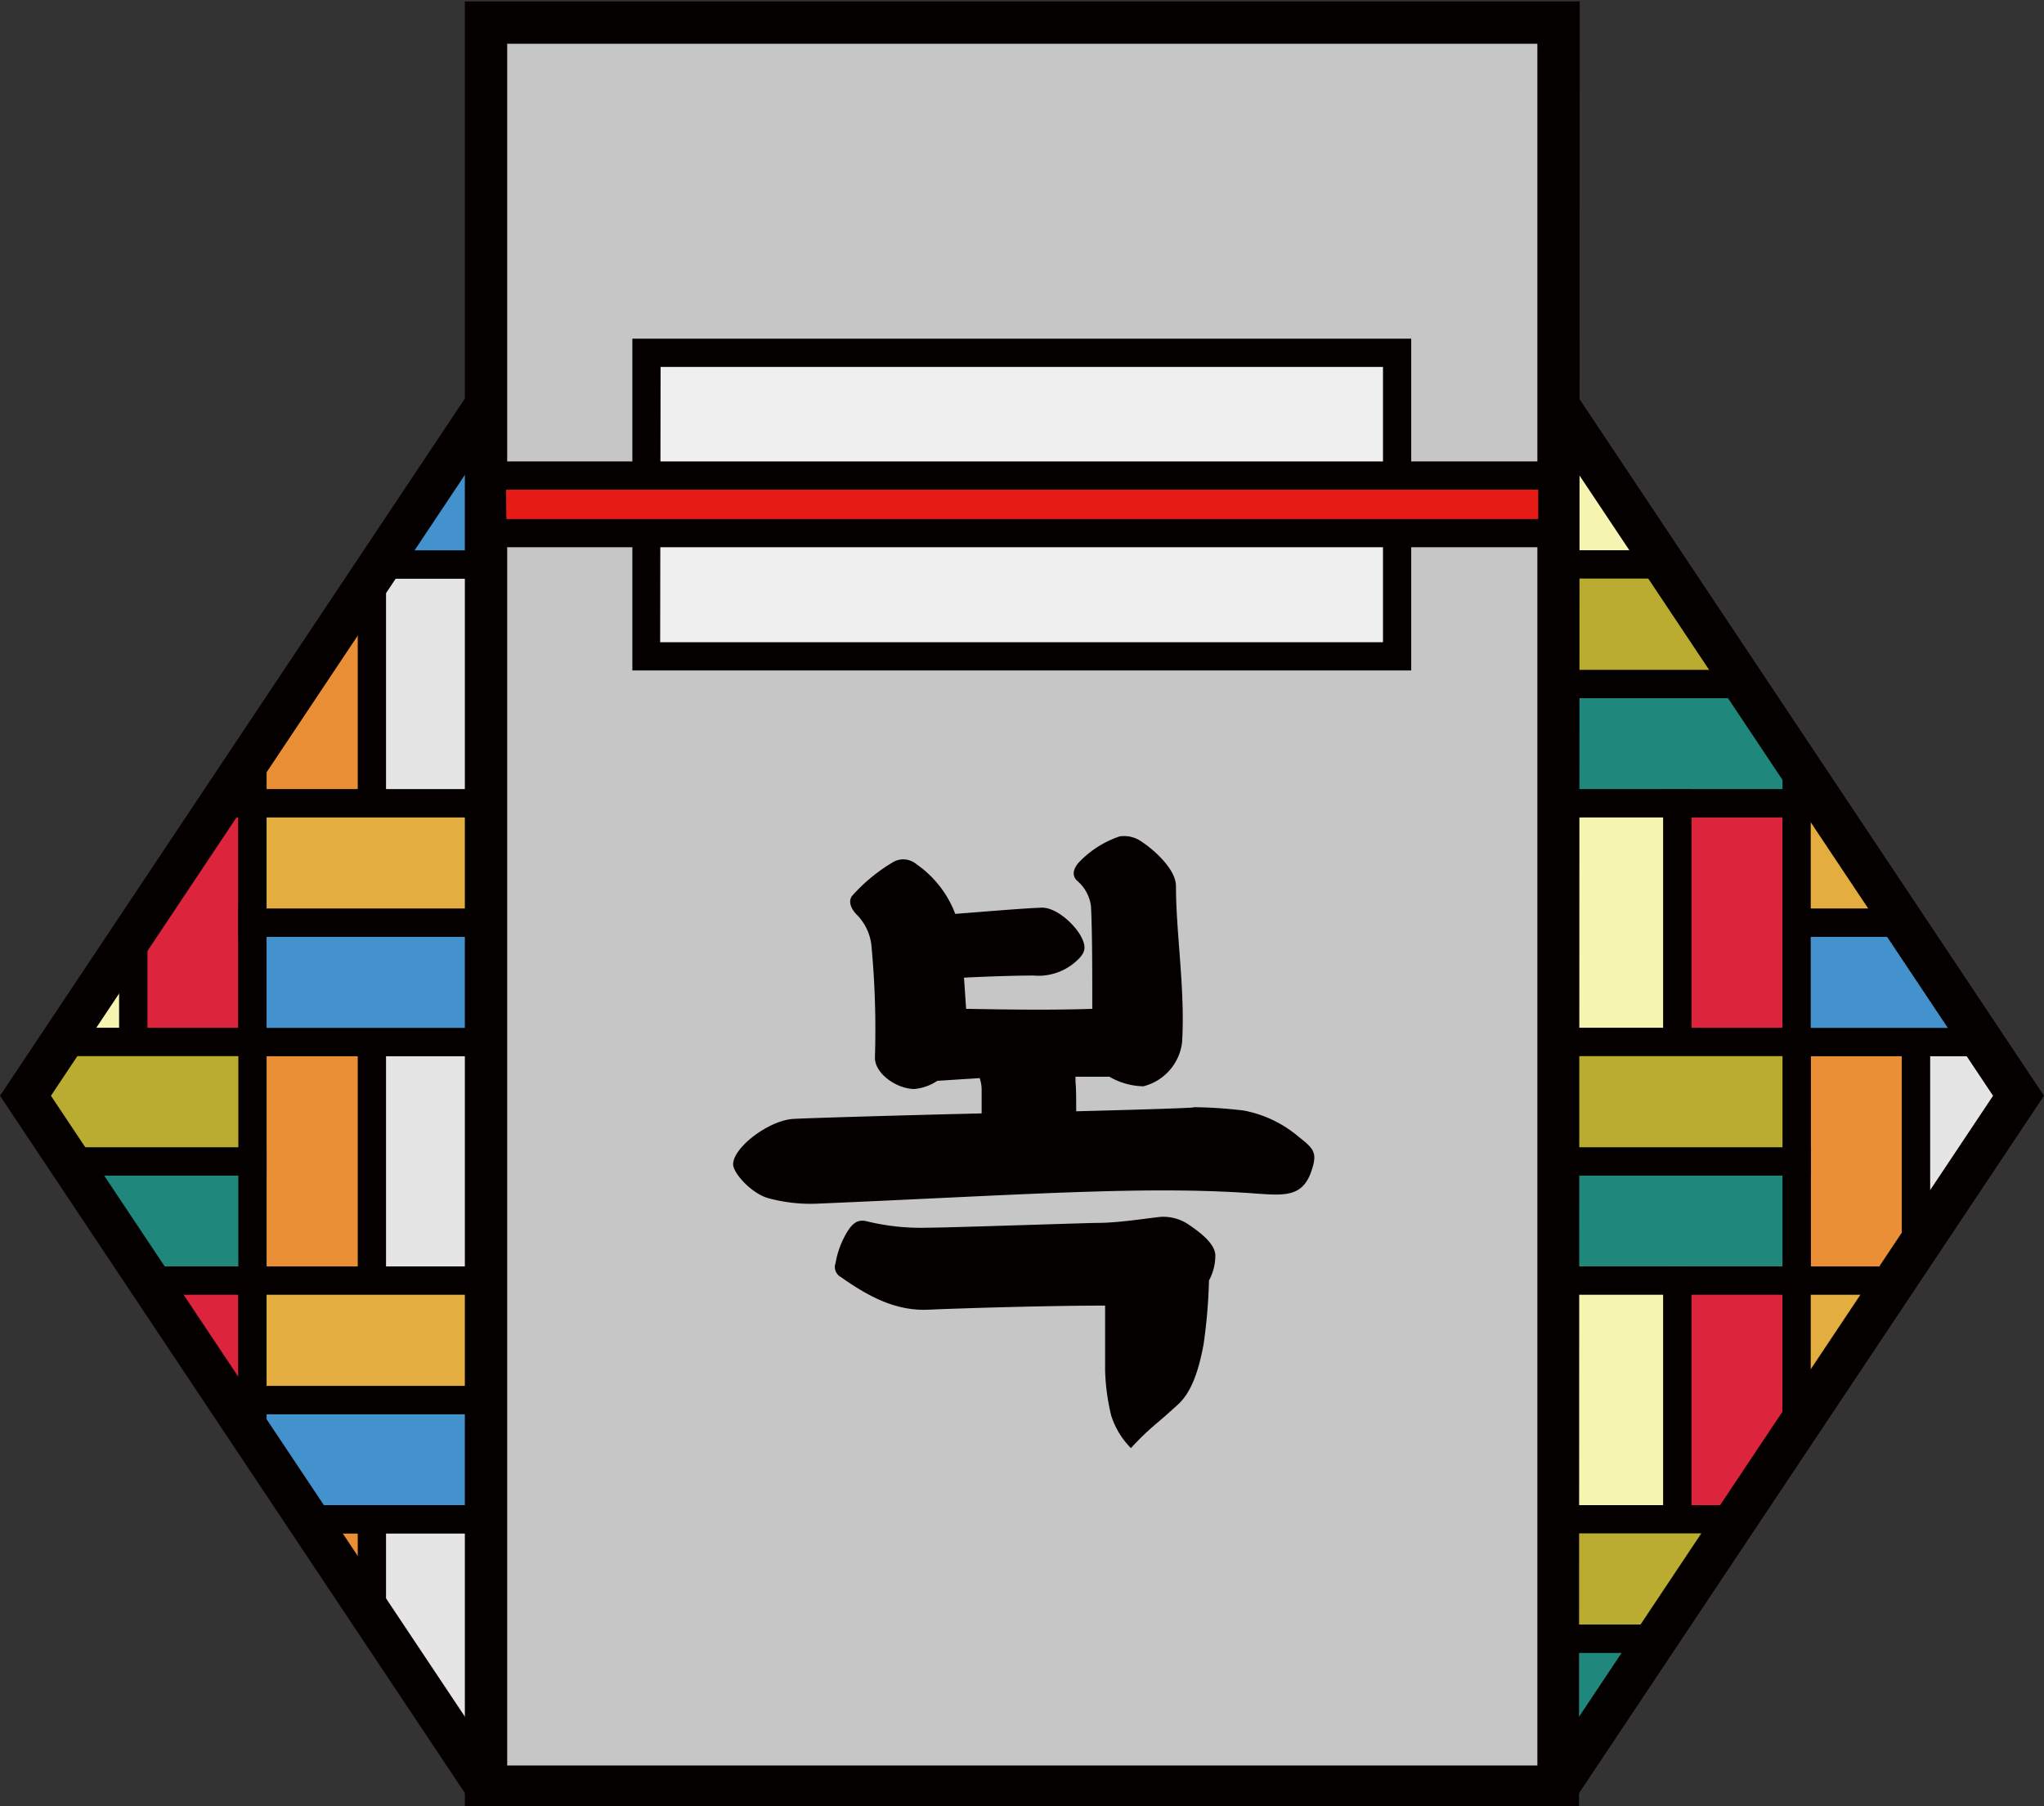 <svg id="레이어_1" data-name="레이어 1" xmlns="http://www.w3.org/2000/svg" xmlns:xlink="http://www.w3.org/1999/xlink" viewBox="0 0 144.84 128"><rect x="0" y="0" width="144.84" height="128" fill="#333333" stroke="none"/><defs><style>.cls-1{fill:none;}.cls-2{clip-path:url(#clip-path);}.cls-3{fill:#dd243d;}.cls-4{fill:#040000;}.cls-5{fill:#f5f4b0;}.cls-6{fill:#e5e5e5;}.cls-7{fill:#ea8f36;}.cls-8{fill:#4392ce;}.cls-9{fill:#e4ad40;}.cls-10{fill:#20877c;}.cls-11{fill:#b9ac31;}.cls-12{fill:#c6c6c6;}.cls-13{fill:#efefef;}.cls-14{fill:#e61b16;}</style><clipPath id="clip-path"><polygon class="cls-1" points="110.39 28.69 34.44 28.69 1.8 77.65 34.44 126.61 110.39 126.61 143.04 77.65 110.39 28.69"/></clipPath></defs><g class="cls-2"><rect class="cls-3" x="118.85" y="23.1" width="8.46" height="16.91"/><path class="cls-4" d="M128.31,41H117.85V22.1h10.46Zm-8.46-2h6.46V24.1h-6.46Z"/><rect class="cls-5" x="110.39" y="23.1" width="8.46" height="16.91"/><path class="cls-4" d="M119.85,41H109.39V22.1h10.46Zm-8.46-2h6.46V24.1h-6.46Z"/><rect class="cls-6" x="135.76" y="40.02" width="8.46" height="16.91"/><path class="cls-4" d="M145.22,57.93H134.76V39h10.46Zm-8.46-2h6.46V41h-6.46Z"/><rect class="cls-7" x="127.31" y="40.02" width="8.46" height="16.91"/><path class="cls-4" d="M136.76,57.93H126.31V39h10.45Zm-8.45-2h6.45V41h-6.45Z"/><rect class="cls-8" x="131.53" y="27.33" width="8.46" height="16.91" transform="translate(171.55 -99.97) rotate(90)"/><path class="cls-4" d="M145.22,41H126.31V30.56h18.91Zm-16.91-2h14.91V32.56H128.31Z"/><rect class="cls-9" x="131.53" y="18.88" width="8.46" height="16.91" transform="translate(163.09 -108.43) rotate(90)"/><path class="cls-4" d="M145.22,32.56H126.31V22.1h18.91Zm-16.91-2h14.91V24.1H128.31Z"/><rect class="cls-10" x="114.62" y="44.24" width="8.46" height="16.91" transform="translate(171.55 -66.15) rotate(90)"/><path class="cls-4" d="M128.31,57.93H109.39V47.47h18.92Zm-16.92-2h14.92V49.47H111.39Z"/><rect class="cls-11" x="114.62" y="35.79" width="8.46" height="16.91" transform="translate(163.09 -74.61) rotate(90)"/><path class="cls-4" d="M128.31,49.47H109.39V39h18.92Zm-16.92-2h14.92V41H111.39Z"/><rect class="cls-3" x="118.85" y="56.93" width="8.46" height="16.91"/><path class="cls-4" d="M128.31,74.84H117.85V55.93h10.46Zm-8.46-2h6.46V57.93h-6.46Z"/><rect class="cls-5" x="110.39" y="56.93" width="8.46" height="16.91"/><path class="cls-4" d="M119.85,74.84H109.39V55.93h10.46Zm-8.46-2h6.46V57.93h-6.46Z"/><rect class="cls-6" x="135.76" y="73.84" width="8.46" height="16.91"/><path class="cls-4" d="M145.22,91.75H134.76V72.84h10.46Zm-8.46-2h6.46V74.84h-6.46Z"/><rect class="cls-7" x="127.31" y="73.84" width="8.46" height="16.91"/><path class="cls-4" d="M136.76,91.75H126.31V72.84h10.45Zm-8.45-2h6.45V74.84h-6.45Z"/><rect class="cls-8" x="131.53" y="61.16" width="8.46" height="16.91" transform="translate(205.38 -66.15) rotate(90)"/><path class="cls-4" d="M145.22,74.84H126.31V64.38h18.91Zm-16.91-2h14.91V66.38H128.31Z"/><rect class="cls-9" x="131.53" y="52.7" width="8.46" height="16.91" transform="translate(196.92 -74.61) rotate(90)"/><path class="cls-4" d="M145.22,66.38H126.31V55.93h18.91Zm-16.91-2h14.91V57.93H128.31Z"/><rect class="cls-10" x="114.62" y="78.07" width="8.46" height="16.91" transform="translate(205.38 -32.33) rotate(90)"/><path class="cls-4" d="M128.31,91.75H109.39V81.3h18.92Zm-16.92-2h14.92V83.3H111.39Z"/><rect class="cls-11" x="114.62" y="69.61" width="8.46" height="16.91" transform="translate(196.92 -40.78) rotate(90)"/><path class="cls-4" d="M128.31,83.3H109.39V72.84h18.92Zm-16.92-2h14.92V74.84H111.39Z"/><rect class="cls-3" x="118.85" y="90.75" width="8.46" height="16.91"/><path class="cls-4" d="M128.31,108.66H117.85V89.75h10.46Zm-8.46-2h6.46V91.75h-6.46Z"/><rect class="cls-5" x="110.39" y="90.75" width="8.46" height="16.91"/><path class="cls-4" d="M119.85,108.66H109.39V89.75h10.46Zm-8.46-2h6.46V91.75h-6.46Z"/><rect class="cls-6" x="135.76" y="107.66" width="8.46" height="16.91"/><path class="cls-4" d="M145.22,125.58H134.76V106.66h10.46Zm-8.46-2h6.46V108.66h-6.46Z"/><rect class="cls-7" x="127.31" y="107.66" width="8.46" height="16.91"/><path class="cls-4" d="M136.76,125.58H126.31V106.66h10.45Zm-8.45-2h6.45V108.66h-6.45Z"/><rect class="cls-8" x="131.53" y="94.98" width="8.46" height="16.91" transform="translate(239.2 -32.33) rotate(90)"/><path class="cls-4" d="M145.22,108.66H126.31V98.21h18.91Zm-16.91-2h14.91v-6.45H128.31Z"/><rect class="cls-9" x="131.53" y="86.52" width="8.46" height="16.91" transform="translate(230.74 -40.78) rotate(90)"/><path class="cls-4" d="M145.22,100.21H126.31V89.75h18.91Zm-16.91-2h14.91V91.75H128.31Z"/><rect class="cls-10" x="114.62" y="111.89" width="8.46" height="16.91" transform="translate(239.2 1.5) rotate(90)"/><path class="cls-4" d="M128.31,125.58H109.39V115.12h18.92Zm-16.92-2h14.92v-6.46H111.39Z"/><rect class="cls-11" x="114.62" y="103.44" width="8.46" height="16.91" transform="translate(230.74 -6.96) rotate(90)"/><path class="cls-4" d="M128.31,117.12H109.39V106.66h18.92Zm-16.92-2h14.92v-6.46H111.39Z"/><rect class="cls-3" x="118.85" y="124.58" width="8.46" height="16.91"/><path class="cls-4" d="M128.31,142.49H117.85V123.58h10.46Zm-8.46-2h6.46V125.58h-6.46Z"/><rect class="cls-5" x="110.39" y="124.58" width="8.46" height="16.91"/><path class="cls-4" d="M119.85,142.49H109.39V123.58h10.46Zm-8.46-2h6.46V125.58h-6.46Z"/><rect class="cls-9" x="131.53" y="120.35" width="8.46" height="16.91" transform="translate(264.57 -6.96) rotate(90)"/><path class="cls-4" d="M145.22,134H126.31V123.58h18.91Zm-16.91-2h14.91v-6.45H128.31Z"/><rect class="cls-3" x="9.44" y="23.1" width="8.46" height="16.91"/><path class="cls-4" d="M18.89,41H8.44V22.1H18.89Zm-8.45-2h6.45V24.1H10.44Z"/><rect class="cls-5" x="0.98" y="23.1" width="8.46" height="16.91"/><path class="cls-4" d="M10.44,41H0V22.1H10.44ZM2,39H8.44V24.1H2Z"/><rect class="cls-6" x="26.35" y="40.02" width="8.46" height="16.91"/><path class="cls-4" d="M35.81,57.93H25.35V39H35.81Zm-8.46-2h6.46V41H27.35Z"/><rect class="cls-7" x="17.89" y="40.02" width="8.46" height="16.91"/><path class="cls-4" d="M27.35,57.93H16.89V39H27.35Zm-8.46-2h6.46V41H18.89Z"/><rect class="cls-8" x="22.12" y="27.33" width="8.46" height="16.91" transform="translate(62.14 9.44) rotate(90)"/><path class="cls-4" d="M35.81,41H16.89V30.56H35.81ZM18.89,39H33.81V32.56H18.89Z"/><rect class="cls-9" x="22.12" y="18.88" width="8.46" height="16.91" transform="translate(53.68 0.98) rotate(90)"/><path class="cls-4" d="M35.81,32.56H16.89V22.1H35.81Zm-16.92-2H33.81V24.1H18.89Z"/><rect class="cls-10" x="5.21" y="44.24" width="8.46" height="16.91" transform="translate(62.14 43.26) rotate(90)"/><path class="cls-4" d="M18.89,57.93H0V47.47H18.89ZM2,55.93H16.89V49.47H2Z"/><rect class="cls-11" x="5.21" y="35.79" width="8.46" height="16.91" transform="translate(53.68 34.81) rotate(90)"/><path class="cls-4" d="M18.89,49.47H0V39H18.89ZM2,47.47H16.89V41H2Z"/><rect class="cls-3" x="9.44" y="56.93" width="8.46" height="16.91"/><path class="cls-4" d="M18.89,74.84H8.44V55.93H18.89Zm-8.45-2h6.45V57.93H10.44Z"/><rect class="cls-5" x="0.98" y="56.93" width="8.46" height="16.91"/><path class="cls-4" d="M10.44,74.84H0V55.93H10.44ZM2,72.84H8.44V57.93H2Z"/><rect class="cls-6" x="26.35" y="73.84" width="8.46" height="16.91"/><path class="cls-4" d="M35.81,91.75H25.35V72.84H35.81Zm-8.46-2h6.46V74.84H27.35Z"/><rect class="cls-7" x="17.89" y="73.84" width="8.46" height="16.91"/><path class="cls-4" d="M27.35,91.75H16.89V72.84H27.35Zm-8.46-2h6.46V74.84H18.89Z"/><rect class="cls-8" x="22.12" y="61.16" width="8.46" height="16.91" transform="translate(95.96 43.26) rotate(90)"/><path class="cls-4" d="M35.81,74.84H16.89V64.38H35.81Zm-16.92-2H33.81V66.38H18.89Z"/><rect class="cls-9" x="22.12" y="52.7" width="8.46" height="16.91" transform="translate(87.51 34.81) rotate(90)"/><path class="cls-4" d="M35.81,66.38H16.89V55.93H35.81Zm-16.92-2H33.81V57.93H18.89Z"/><rect class="cls-10" x="5.21" y="78.07" width="8.46" height="16.91" transform="translate(95.96 77.09) rotate(90)"/><path class="cls-4" d="M18.89,91.75H0V81.3H18.89ZM2,89.75H16.89V83.3H2Z"/><rect class="cls-11" x="5.21" y="69.61" width="8.46" height="16.91" transform="translate(87.51 68.63) rotate(90)"/><path class="cls-4" d="M18.89,83.3H0V72.84H18.89ZM2,81.3H16.89V74.84H2Z"/><rect class="cls-3" x="9.44" y="90.75" width="8.46" height="16.91"/><path class="cls-4" d="M18.89,108.66H8.44V89.75H18.89Zm-8.45-2h6.45V91.75H10.44Z"/><rect class="cls-5" x="0.98" y="90.75" width="8.46" height="16.91"/><path class="cls-4" d="M10.44,108.66H0V89.75H10.44Zm-8.46-2H8.44V91.75H2Z"/><rect class="cls-6" x="26.35" y="107.66" width="8.46" height="16.91"/><path class="cls-4" d="M35.81,125.58H25.35V106.66H35.81Zm-8.46-2h6.46V108.66H27.35Z"/><rect class="cls-7" x="17.89" y="107.66" width="8.46" height="16.91"/><path class="cls-4" d="M27.35,125.58H16.89V106.66H27.35Zm-8.46-2h6.46V108.66H18.89Z"/><rect class="cls-8" x="22.12" y="94.98" width="8.46" height="16.91" transform="translate(129.79 77.09) rotate(90)"/><path class="cls-4" d="M35.81,108.66H16.89V98.21H35.81Zm-16.92-2H33.81v-6.45H18.89Z"/><rect class="cls-9" x="22.12" y="86.52" width="8.46" height="16.91" transform="translate(121.33 68.63) rotate(90)"/><path class="cls-4" d="M35.81,100.21H16.89V89.75H35.81Zm-16.92-2H33.81V91.75H18.89Z"/><rect class="cls-10" x="5.21" y="111.89" width="8.46" height="16.91" transform="translate(129.79 110.91) rotate(90)"/><path class="cls-4" d="M18.89,125.58H0V115.12H18.89ZM2,123.58H16.89v-6.46H2Z"/><rect class="cls-11" x="5.21" y="103.44" width="8.46" height="16.91" transform="translate(121.33 102.45) rotate(90)"/><path class="cls-4" d="M18.89,117.12H0V106.66H18.89ZM2,115.12H16.89v-6.46H2Z"/><rect class="cls-3" x="9.44" y="124.58" width="8.46" height="16.91"/><path class="cls-4" d="M18.89,142.49H8.44V123.58H18.89Zm-8.45-2h6.45V125.58H10.44Z"/><rect class="cls-5" x="0.98" y="124.58" width="8.46" height="16.91"/><path class="cls-4" d="M10.44,142.49H0V123.58H10.44Zm-8.46-2H8.44V125.58H2Z"/><rect class="cls-9" x="22.12" y="120.35" width="8.46" height="16.91" transform="translate(155.16 102.45) rotate(90)"/><path class="cls-4" d="M35.81,134H16.89V123.58H35.81Zm-16.92-2H33.81v-6.45H18.89Z"/></g><path class="cls-4" d="M111.2,128.11H33.64L0,77.65,33.64,27.19H111.2l33.64,50.46Zm-75.95-3h74.34l31.64-47.46L109.59,30.19H35.25L3.61,77.65Z"/><rect class="cls-12" x="34.44" y="1.6" width="75.95" height="125"/><path class="cls-4" d="M111.89,128.11H32.94V.1h79Zm-75.95-3h73V3.1H35.94Z"/><path class="cls-4" d="M92.89,83.09C92.26,84.82,91,84.72,89,84.58c-7.8-.58-16.41.09-31.18.72a11.42,11.42,0,0,1-3.37-.39c-1.2-.33-2.5-1.78-2.5-2.4,0-1.2,2.55-3.13,4.28-3.22.82-.05,7-.24,13.33-.39V77.31a2.56,2.56,0,0,0-.14-.91l-3,.19a3.45,3.45,0,0,1-1.63.58c-1.25,0-2.84-1.11-2.79-2.26a63.77,63.77,0,0,0-.24-7.8,3.63,3.63,0,0,0-1.11-2.35c-.38-.44-.53-.87-.29-1.25a12.12,12.12,0,0,1,3-2.46,1.45,1.45,0,0,1,1.58.19,7.53,7.53,0,0,1,2.75,3.52c2-.15,4.76-.39,6.15-.44,1,0,2.22,1.11,2.7,1.93s.33,1.2,0,1.59a4,4,0,0,1-3.32,1.29c-1,0-2.94.05-4.91.15l.15,2.21c2.88.05,6,.1,8.94,0,0-2.69,0-5.38-.09-7.26a2.83,2.83,0,0,0-1-1.83c-.39-.38-.25-.91.24-1.39a7.12,7.12,0,0,1,2.79-1.74,2.15,2.15,0,0,1,1.58.39c1,.67,2.41,2,2.41,3.13,0,3.36.67,7.45.43,11.11a3.67,3.67,0,0,1-2.74,3.08,5,5,0,0,1-2.41-.68c-.72,0-1.53,0-2.4,0v.33c.05.53.05,1.3.05,2.12,5.63-.14,9.76-.29,7.89-.29a31,31,0,0,1,4,.24,8.42,8.42,0,0,1,3.9,1.88C93.17,81.45,93.37,81.74,92.89,83.09Zm-7.22,7.65a38,38,0,0,1-.39,4.57c-.38,2-.91,3.41-1.82,4.23-.58.53-1.11,1-1.59,1.4a18.7,18.7,0,0,0-1.73,1.68,5.75,5.75,0,0,1-1.4-2.31,15.23,15.23,0,0,1-.43-3.17c0-1.11,0-2.89,0-4.62-4.09,0-10.3.19-12.51.29S61.71,92,59.59,90.5a.81.81,0,0,1-.38-1,6.25,6.25,0,0,1,.86-2.26c.48-.77.92-.82,1.45-.67a16.15,16.15,0,0,0,4.23.43c1.4,0,11.36-.34,12-.34,1.54,0,3.51-.33,4.52-.43a3.2,3.2,0,0,1,1.93.53c.86.58,1.87,1.35,1.92,2.17A3.71,3.71,0,0,1,85.67,90.74Z"/><rect class="cls-13" x="45.81" y="24.97" width="53.23" height="21.54"/><path class="cls-4" d="M100,47.51H44.81V24H100Zm-53.22-2H98V26H46.81Z"/><rect class="cls-14" x="34.86" y="33.7" width="75.11" height="4.08"/><path class="cls-4" d="M111,38.78H33.86V32.7H111Zm-75.12-2H109V34.7H35.86Z"/></svg>